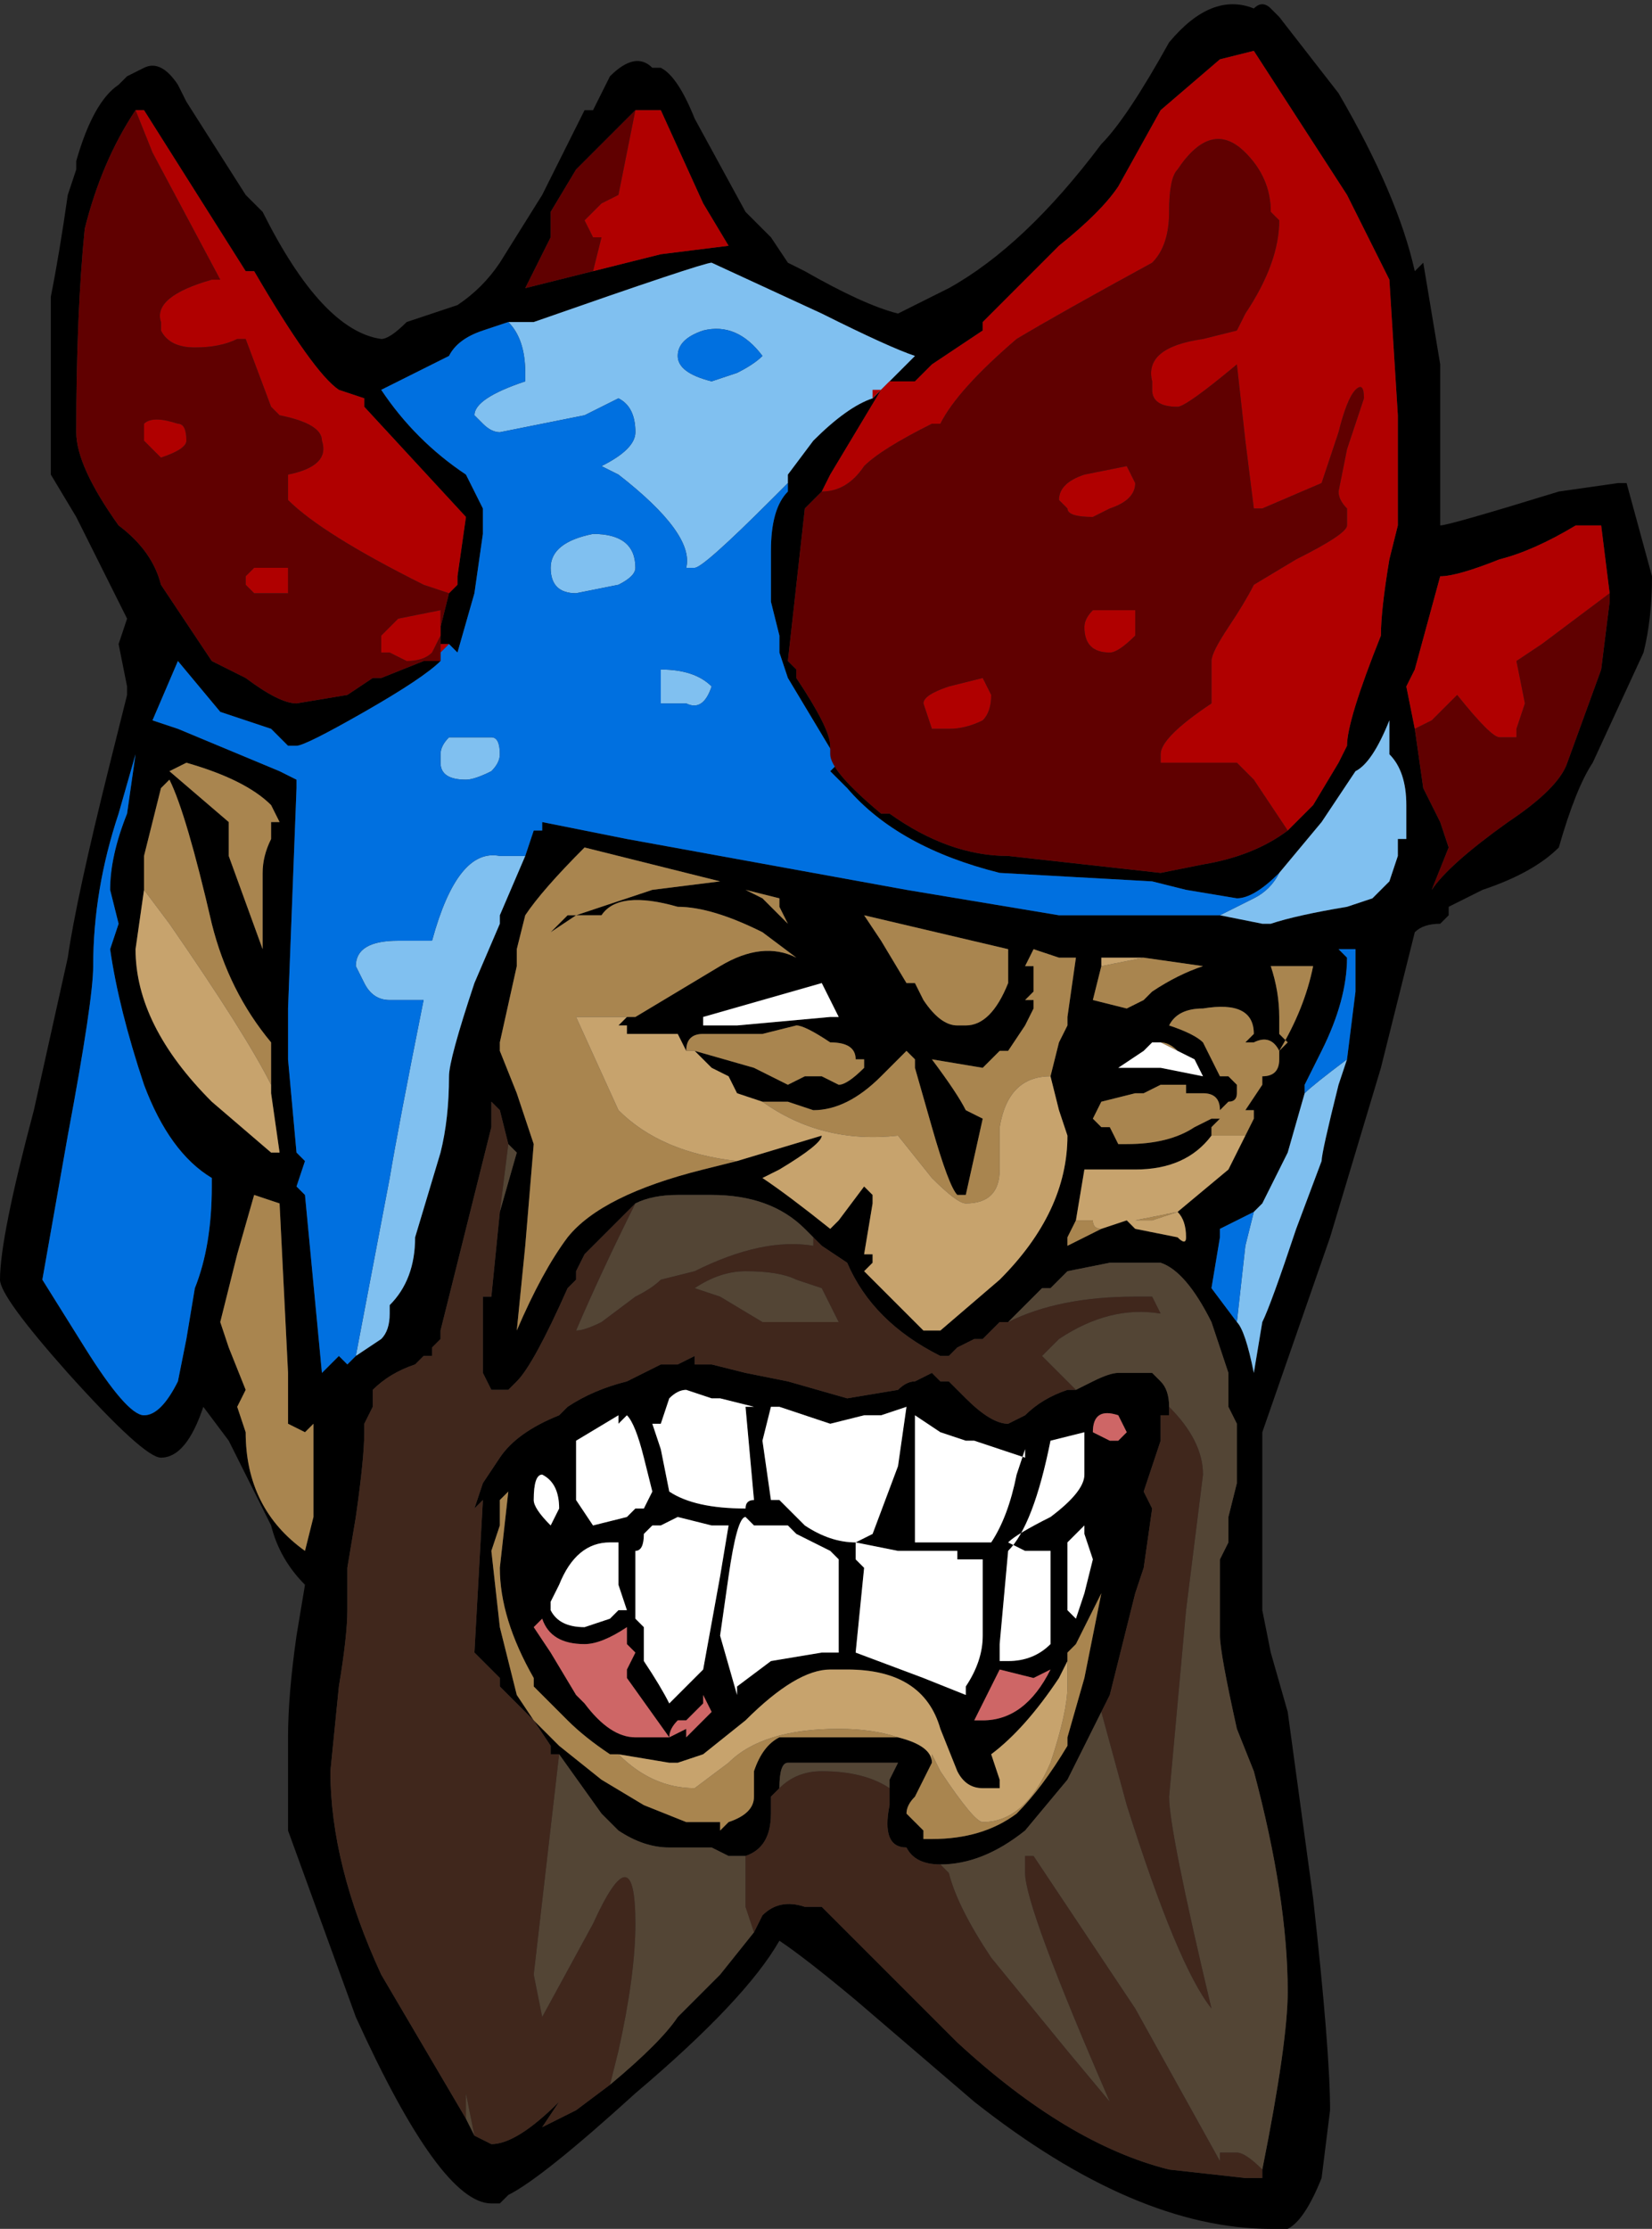 <?xml version="1.0" encoding="UTF-8" standalone="no"?>
<svg xmlns:ffdec="https://www.free-decompiler.com/flash" xmlns:xlink="http://www.w3.org/1999/xlink" ffdec:objectType="frame" height="92.05px" width="68.25px" xmlns="http://www.w3.org/2000/svg">
  <rect width="100%" height="100%" fill="#333333" stroke="none"/>
  <g transform="matrix(1.0, 0.0, 0.0, 1.0, 33.95, 34.3)">
    <use ffdec:characterId="1530" height="13.15" transform="matrix(7.0, 0.0, 0.0, 7.0, -33.95, -34.3)" width="9.75" xlink:href="#shape0"/>
  </g>
  <defs>
    <g id="shape0" transform="matrix(1.0, 0.0, 0.0, 1.0, 4.85, 4.9)">
      <path d="M2.75 0.0 L2.9 -0.15 3.05 -0.4 3.1 -0.5 Q3.1 -0.65 3.3 -1.15 3.3 -1.3 3.35 -1.6 L3.4 -1.8 3.4 -2.45 3.35 -3.25 3.1 -3.75 2.55 -4.6 2.35 -4.55 2.0 -4.25 1.75 -3.8 Q1.65 -3.65 1.4 -3.45 L0.95 -3.0 0.95 -2.95 0.65 -2.75 0.55 -2.65 0.4 -2.65 0.55 -2.8 Q0.4 -2.85 0.0 -3.05 L-0.65 -3.35 Q-0.7 -3.35 -1.7 -3.0 L-1.85 -3.0 -2.0 -2.95 Q-2.15 -2.9 -2.2 -2.8 L-2.6 -2.6 Q-2.4 -2.3 -2.1 -2.1 L-2.0 -1.9 -2.0 -1.75 -2.05 -1.4 -2.15 -1.05 -2.2 -1.1 -2.25 -1.1 -2.25 -1.05 -2.25 -1.15 -2.25 -1.2 -2.2 -1.4 -2.15 -1.45 -2.15 -1.5 -2.1 -1.85 -2.7 -2.5 -2.7 -2.55 -2.85 -2.6 Q-3.0 -2.7 -3.35 -3.3 L-3.4 -3.3 -4.0 -4.25 -4.05 -4.25 Q-4.25 -3.95 -4.35 -3.55 -4.4 -3.05 -4.4 -2.35 -4.4 -2.15 -4.15 -1.8 -3.95 -1.65 -3.9 -1.45 L-3.6 -1.0 -3.4 -0.9 Q-3.2 -0.75 -3.1 -0.75 L-2.8 -0.8 -2.65 -0.9 -2.6 -0.9 -2.35 -1.0 -2.25 -1.0 Q-2.35 -0.9 -2.7 -0.7 -3.05 -0.5 -3.1 -0.5 L-3.15 -0.5 -3.25 -0.6 -3.55 -0.7 -3.8 -1.0 -3.95 -0.65 -3.8 -0.6 -3.2 -0.35 -3.1 -0.3 -3.1 -0.25 -3.15 1.05 -3.15 1.35 -3.1 1.9 -3.05 1.95 -3.1 2.1 -3.05 2.15 -2.95 3.2 -2.85 3.1 -2.8 3.15 -2.75 3.1 -2.6 3.0 Q-2.55 2.95 -2.55 2.85 L-2.55 2.8 Q-2.4 2.65 -2.4 2.4 L-2.25 1.9 Q-2.2 1.7 -2.2 1.45 -2.2 1.35 -2.05 0.9 L-1.9 0.55 -1.9 0.5 -1.75 0.15 -1.7 0.0 -1.65 0.0 -1.65 -0.05 -1.15 0.05 0.5 0.35 1.4 0.5 2.35 0.5 2.6 0.55 2.65 0.55 Q2.8 0.5 3.1 0.45 L3.25 0.4 Q3.3 0.35 3.35 0.3 L3.4 0.15 3.4 0.05 3.45 0.05 3.45 -0.15 Q3.45 -0.35 3.35 -0.45 L3.35 -0.65 Q3.25 -0.4 3.15 -0.35 L2.95 -0.05 2.7 0.25 Q2.55 0.4 2.45 0.4 L2.15 0.35 1.95 0.3 1.05 0.25 Q0.45 0.1 0.15 -0.25 L0.05 -0.35 0.1 -0.4 -0.2 -0.9 -0.25 -1.05 -0.25 -1.15 -0.3 -1.35 -0.3 -1.65 Q-0.3 -1.9 -0.2 -2.0 L-0.2 -2.05 -0.2 -2.1 -0.05 -2.3 Q0.15 -2.5 0.3 -2.55 L0.3 -2.6 0.35 -2.6 0.05 -2.1 0.0 -2.0 -0.1 -1.9 -0.2 -1.0 -0.15 -0.95 -0.15 -0.9 Q0.05 -0.6 0.05 -0.5 L0.05 -0.45 Q0.05 -0.35 0.35 -0.1 L0.4 -0.1 Q0.75 0.15 1.1 0.15 L2.0 0.25 2.25 0.2 Q2.55 0.15 2.75 0.0 M2.65 -4.85 L2.7 -4.8 3.05 -4.35 Q3.4 -3.75 3.5 -3.3 L3.55 -3.35 3.65 -2.75 3.65 -1.8 Q3.7 -1.8 4.35 -2.0 L4.7 -2.05 4.75 -2.05 4.9 -1.5 Q4.9 -1.25 4.85 -1.05 L4.55 -0.4 Q4.45 -0.25 4.35 0.1 4.2 0.25 3.9 0.35 L3.7 0.45 3.7 0.5 3.65 0.55 Q3.55 0.55 3.5 0.6 L3.3 1.4 3.0 2.4 2.6 3.55 2.6 4.6 2.65 4.85 2.75 5.2 2.9 6.3 Q3.0 7.2 3.0 7.55 L2.95 7.95 Q2.85 8.2 2.75 8.25 L2.65 8.25 Q1.85 8.25 0.9 7.5 L0.2 6.9 Q-0.1 6.65 -0.25 6.55 -0.45 6.9 -1.1 7.45 -1.65 7.95 -1.85 8.05 L-1.9 8.1 -1.95 8.1 Q-2.25 8.1 -2.75 7.0 L-3.15 5.9 -3.15 5.35 Q-3.15 5.1 -3.1 4.75 L-3.05 4.45 Q-3.2 4.3 -3.25 4.1 L-3.5 3.6 -3.65 3.4 Q-3.75 3.7 -3.9 3.7 -4.0 3.7 -4.45 3.2 -4.85 2.75 -4.85 2.65 -4.85 2.4 -4.65 1.65 L-4.45 0.75 Q-4.4 0.4 -4.2 -0.4 L-4.1 -0.8 -4.1 -0.85 -4.15 -1.1 -4.1 -1.25 -4.4 -1.85 -4.55 -2.1 -4.55 -3.15 Q-4.5 -3.4 -4.45 -3.75 L-4.4 -3.9 -4.4 -3.95 Q-4.3 -4.3 -4.15 -4.4 L-4.1 -4.45 -4.0 -4.5 Q-3.9 -4.55 -3.8 -4.4 L-3.75 -4.3 -3.4 -3.75 -3.3 -3.65 Q-2.95 -2.95 -2.6 -2.9 -2.55 -2.9 -2.45 -3.0 L-2.15 -3.1 Q-2.0 -3.2 -1.9 -3.35 L-1.65 -3.75 -1.4 -4.25 -1.35 -4.25 -1.25 -4.45 Q-1.1 -4.6 -1.0 -4.5 L-0.95 -4.5 Q-0.85 -4.45 -0.75 -4.2 L-0.45 -3.65 -0.3 -3.5 -0.2 -3.35 -0.1 -3.3 Q0.25 -3.1 0.45 -3.05 L0.75 -3.2 Q1.2 -3.45 1.65 -4.05 1.8 -4.2 2.05 -4.65 2.3 -4.95 2.55 -4.85 2.6 -4.9 2.65 -4.85 M4.65 -1.4 L4.6 -1.8 4.45 -1.8 Q4.2 -1.65 4.0 -1.6 3.75 -1.5 3.65 -1.5 L3.5 -0.95 3.45 -0.85 3.5 -0.6 3.55 -0.25 3.65 -0.05 3.7 0.1 3.6 0.35 Q3.7 0.2 4.05 -0.05 4.35 -0.25 4.4 -0.4 L4.6 -0.95 4.65 -1.35 4.65 -1.4 M3.1 1.35 L3.15 0.95 3.15 0.7 3.05 0.7 3.1 0.75 Q3.1 1.0 2.95 1.3 L2.85 1.5 2.85 1.55 2.75 1.9 2.6 2.2 2.55 2.25 2.35 2.35 2.35 2.4 2.3 2.7 2.45 2.9 Q2.5 2.95 2.55 3.2 L2.6 2.9 Q2.65 2.8 2.8 2.35 L2.95 1.95 Q2.95 1.9 3.05 1.5 L3.1 1.35 M2.5 1.8 L2.55 1.7 2.55 1.65 2.5 1.65 2.6 1.5 2.6 1.45 Q2.7 1.45 2.7 1.35 L2.7 1.3 Q2.85 1.05 2.9 0.8 L2.65 0.8 Q2.7 0.95 2.7 1.1 L2.7 1.2 2.75 1.25 2.7 1.3 Q2.65 1.2 2.55 1.25 L2.5 1.25 2.55 1.2 Q2.55 1.0 2.25 1.05 2.1 1.05 2.05 1.15 2.2 1.2 2.25 1.25 L2.35 1.45 2.4 1.45 2.45 1.5 2.45 1.55 Q2.45 1.6 2.4 1.6 L2.35 1.65 Q2.35 1.55 2.25 1.55 L2.15 1.55 2.15 1.5 2.0 1.5 1.9 1.55 1.85 1.55 1.65 1.6 1.6 1.7 1.65 1.75 1.7 1.75 1.75 1.85 1.8 1.85 Q2.05 1.85 2.2 1.75 L2.3 1.7 2.35 1.7 2.3 1.75 2.3 1.8 Q2.15 2.0 1.85 2.0 L1.55 2.0 1.5 2.3 1.45 2.4 1.45 2.45 1.65 2.35 1.8 2.3 1.85 2.35 2.1 2.4 Q2.15 2.45 2.15 2.4 2.15 2.3 2.1 2.25 L2.4 2.0 2.5 1.8 M1.9 0.75 L1.65 0.75 1.65 0.8 1.6 1.0 1.8 1.05 1.9 1.0 1.95 0.95 Q2.1 0.85 2.25 0.8 L1.9 0.75 M2.1 1.3 Q2.05 1.25 2.0 1.25 L1.95 1.25 1.9 1.3 1.75 1.4 2.0 1.4 2.25 1.45 2.2 1.35 2.1 1.3 M1.35 1.45 L1.4 1.25 1.45 1.15 1.45 1.1 1.5 0.75 1.4 0.75 1.25 0.7 1.2 0.8 1.25 0.8 1.25 0.95 1.2 1.0 1.25 1.0 1.25 1.05 1.2 1.15 1.1 1.3 1.05 1.3 0.95 1.4 0.65 1.35 Q0.8 1.55 0.85 1.65 L0.95 1.7 0.85 2.15 0.8 2.15 Q0.75 2.1 0.65 1.75 L0.55 1.4 0.55 1.35 0.5 1.3 0.35 1.45 Q0.15 1.65 -0.05 1.65 L-0.2 1.6 -0.35 1.6 -0.5 1.55 -0.55 1.45 -0.65 1.4 -0.75 1.3 -0.8 1.3 -0.85 1.2 -1.15 1.2 -1.15 1.15 -1.2 1.15 -1.15 1.1 -1.1 1.1 -0.6 0.8 Q-0.35 0.65 -0.15 0.75 L-0.35 0.6 Q-0.65 0.45 -0.85 0.45 -1.2 0.35 -1.3 0.5 L-1.45 0.5 -1.6 0.6 -1.5 0.5 -1.45 0.5 -1.0 0.35 -0.6 0.3 -1.4 0.1 Q-1.65 0.35 -1.75 0.5 L-1.8 0.7 -1.8 0.8 -1.9 1.25 -1.9 1.3 -1.8 1.55 -1.7 1.85 -1.75 2.45 -1.8 2.95 Q-1.65 2.6 -1.5 2.4 -1.3 2.15 -0.7 2.0 L-0.5 1.95 0.0 1.8 Q0.0 1.85 -0.25 2.0 L-0.35 2.05 Q-0.2 2.15 0.05 2.35 L0.1 2.3 0.25 2.1 0.3 2.15 0.3 2.2 0.25 2.5 0.3 2.5 0.3 2.55 0.25 2.6 0.6 2.95 0.7 2.95 1.05 2.65 Q1.45 2.25 1.45 1.8 L1.4 1.65 1.35 1.45 M-0.75 1.3 L-0.4 1.4 -0.2 1.5 -0.1 1.45 0.0 1.45 0.1 1.5 Q0.15 1.5 0.25 1.4 L0.25 1.35 0.2 1.35 Q0.2 1.25 0.05 1.25 -0.1 1.15 -0.15 1.15 L-0.35 1.2 -0.7 1.2 Q-0.8 1.2 -0.8 1.3 L-0.75 1.3 M1.1 0.7 L0.25 0.5 0.35 0.65 0.5 0.9 0.55 0.9 0.6 1.0 Q0.7 1.15 0.8 1.15 L0.85 1.15 Q1.0 1.15 1.1 0.9 L1.1 0.7 M0.1 1.1 L0.0 0.9 -0.7 1.1 -0.7 1.15 -0.5 1.15 0.05 1.1 0.1 1.1 M2.6 7.9 Q2.75 7.15 2.75 6.85 2.75 6.3 2.55 5.55 L2.45 5.3 Q2.35 4.85 2.35 4.75 2.35 4.55 2.35 4.3 L2.4 4.2 2.4 4.05 2.45 3.85 2.45 3.5 2.4 3.4 2.4 3.2 2.3 2.9 Q2.15 2.6 2.0 2.55 L1.7 2.55 1.45 2.6 1.35 2.7 1.3 2.7 1.2 2.8 Q1.15 2.85 1.1 2.9 L1.05 2.9 0.95 3.0 0.9 3.0 0.8 3.05 0.75 3.1 0.7 3.1 Q0.3 2.9 0.15 2.55 L0.0 2.45 -0.05 2.4 -0.1 2.35 Q-0.3 2.15 -0.65 2.15 L-0.85 2.15 Q-1.0 2.15 -1.1 2.2 L-1.4 2.5 -1.45 2.6 -1.45 2.65 -1.5 2.7 Q-1.7 3.15 -1.8 3.25 L-1.85 3.3 -1.95 3.3 -2.0 3.2 -2.0 2.75 -1.95 2.75 -1.9 2.25 -1.8 1.9 -1.85 1.85 -1.9 1.65 -1.95 1.6 -1.95 1.75 -2.25 2.95 -2.25 3.0 -2.3 3.05 -2.3 3.1 -2.35 3.1 -2.4 3.15 Q-2.55 3.2 -2.65 3.3 L-2.65 3.4 -2.7 3.5 -2.7 3.55 Q-2.7 3.7 -2.75 4.05 L-2.8 4.35 -2.8 4.6 Q-2.8 4.75 -2.85 5.05 L-2.9 5.55 Q-2.9 6.1 -2.6 6.75 L-2.1 7.6 -2.05 7.7 -1.95 7.75 Q-1.8 7.75 -1.55 7.5 L-1.65 7.65 -1.45 7.55 -1.25 7.4 Q-0.95 7.15 -0.85 7.0 L-0.6 6.75 -0.4 6.5 -0.35 6.4 Q-0.25 6.3 -0.1 6.35 L0.0 6.35 0.8 7.15 Q1.45 7.75 2.05 7.9 L2.5 7.95 2.6 7.95 2.6 7.9 M1.5 3.3 L1.6 3.25 Q1.7 3.2 1.75 3.2 L1.95 3.2 2.0 3.25 Q2.05 3.3 2.05 3.4 L2.05 3.45 2.0 3.45 2.0 3.6 1.9 3.9 1.95 4.0 1.9 4.35 1.85 4.5 1.7 5.1 1.65 5.2 1.45 5.6 1.2 5.9 Q0.95 6.1 0.7 6.1 0.55 6.1 0.5 6.0 0.35 6.0 0.4 5.75 L0.4 5.65 0.4 5.6 0.45 5.5 -0.2 5.5 Q-0.25 5.5 -0.25 5.65 L-0.3 5.7 -0.3 5.8 Q-0.3 6.0 -0.45 6.05 L-0.55 6.05 -0.65 6.0 -0.9 6.0 Q-1.05 6.0 -1.2 5.9 L-1.3 5.8 -1.55 5.45 -1.6 5.45 -1.6 5.4 -1.7 5.25 -1.9 5.05 -1.9 5.0 -2.05 4.85 -2.0 3.95 -2.05 4.0 -2.0 3.85 -1.9 3.7 Q-1.8 3.55 -1.55 3.45 L-1.5 3.4 Q-1.35 3.3 -1.15 3.25 L-0.95 3.15 -0.85 3.15 -0.75 3.1 -0.75 3.15 -0.65 3.15 -0.45 3.2 -0.2 3.25 0.15 3.35 0.45 3.3 Q0.5 3.25 0.55 3.25 L0.65 3.2 0.7 3.25 0.75 3.25 Q0.8 3.3 0.85 3.35 1.0 3.5 1.1 3.5 L1.2 3.45 Q1.3 3.35 1.45 3.3 L1.5 3.3 M0.25 3.45 L0.05 3.5 -0.25 3.4 -0.3 3.4 -0.35 3.6 -0.3 3.95 -0.25 3.95 -0.1 4.1 Q0.05 4.2 0.2 4.2 L0.3 4.15 0.45 3.75 0.5 3.4 0.35 3.45 0.25 3.45 M0.55 3.55 L0.55 4.2 1.0 4.2 Q1.1 4.05 1.15 3.8 L1.2 3.65 1.2 3.7 0.9 3.6 0.85 3.6 0.7 3.55 0.55 3.45 0.55 3.55 M1.8 3.55 L1.75 3.45 Q1.6 3.4 1.6 3.55 L1.7 3.6 1.75 3.6 1.8 3.55 M1.55 3.55 L1.35 3.6 Q1.25 4.1 1.1 4.25 L1.05 4.8 1.05 4.9 1.1 4.9 Q1.25 4.9 1.35 4.8 L1.35 4.25 1.2 4.25 1.1 4.2 Q1.15 4.15 1.35 4.05 1.55 3.9 1.55 3.8 L1.55 3.55 M1.7 3.75 L1.7 3.75 M1.55 4.15 L1.55 4.1 1.45 4.2 1.45 4.6 1.5 4.65 1.55 4.5 1.6 4.3 1.55 4.15 M0.65 5.5 L0.55 5.7 Q0.5 5.75 0.5 5.8 L0.6 5.9 0.6 5.95 0.65 5.95 Q0.95 5.95 1.15 5.8 1.3 5.65 1.45 5.4 L1.45 5.35 1.55 5.0 1.65 4.5 1.5 4.8 1.45 4.85 1.45 4.9 1.4 5.0 Q1.2 5.3 1.0 5.45 L1.05 5.6 1.05 5.65 0.95 5.65 Q0.85 5.65 0.8 5.55 L0.7 5.3 Q0.6 4.95 0.15 4.95 L0.05 4.95 Q-0.15 4.95 -0.45 5.25 L-0.7 5.45 -0.85 5.5 -0.9 5.5 -1.2 5.45 -1.25 5.45 Q-1.4 5.35 -1.5 5.25 L-1.7 5.05 -1.7 5.0 Q-1.9 4.65 -1.9 4.35 L-1.85 3.9 -1.9 3.95 -1.9 4.1 -1.95 4.25 -1.9 4.7 -1.8 5.1 -1.7 5.25 -1.55 5.4 -1.3 5.6 -1.05 5.75 -0.8 5.85 -0.6 5.85 -0.6 5.9 -0.55 5.85 Q-0.4 5.8 -0.4 5.7 L-0.4 5.55 Q-0.35 5.4 -0.25 5.35 L0.45 5.35 Q0.65 5.4 0.65 5.5 M-1.85 3.85 L-1.85 3.9 -1.85 3.85 M0.8 4.25 L0.45 4.25 0.2 4.2 0.2 4.3 0.25 4.35 0.2 4.85 0.6 5.0 0.85 5.1 0.85 5.05 Q0.95 4.9 0.95 4.75 0.95 4.4 0.95 4.3 L0.8 4.3 0.8 4.25 M0.05 4.25 L-0.15 4.15 -0.2 4.1 -0.4 4.1 -0.45 4.05 Q-0.5 4.05 -0.55 4.4 L-0.6 4.75 -0.5 5.1 -0.5 5.05 -0.3 4.9 0.0 4.85 0.1 4.85 0.1 4.3 0.05 4.25 M0.9 5.25 L0.95 5.25 Q1.2 5.25 1.35 4.95 L1.25 5.0 1.05 4.95 0.9 5.25 M-1.35 -3.3 L-0.95 -3.4 -0.55 -3.45 -0.7 -3.7 -0.95 -4.25 -1.1 -4.25 -1.45 -3.9 -1.6 -3.65 -1.6 -3.5 -1.75 -3.2 -1.35 -3.3 M-4.15 -0.1 Q-4.3 0.35 -4.3 0.8 -4.3 1.0 -4.45 1.8 L-4.6 2.65 -4.35 3.05 Q-4.1 3.45 -4.0 3.45 -3.9 3.45 -3.8 3.25 L-3.75 3.0 -3.7 2.7 Q-3.6 2.45 -3.6 2.1 L-3.6 2.05 Q-3.85 1.9 -4.0 1.5 -4.15 1.05 -4.2 0.7 L-4.15 0.55 -4.2 0.35 Q-4.2 0.15 -4.1 -0.1 L-4.05 -0.45 -4.15 -0.1 M-3.85 -0.35 L-3.5 -0.05 -3.5 0.15 -3.3 0.7 -3.3 0.25 Q-3.3 0.15 -3.25 0.05 L-3.25 -0.05 -3.2 -0.05 -3.25 -0.15 Q-3.4 -0.3 -3.75 -0.4 L-3.85 -0.35 M-3.25 1.5 L-3.25 1.25 Q-3.5 0.95 -3.6 0.55 -3.75 -0.1 -3.85 -0.3 L-3.9 -0.25 -4.0 0.15 -4.0 0.35 -4.05 0.7 Q-4.05 1.15 -3.6 1.6 L-3.25 1.9 -3.2 1.9 -3.25 1.55 -3.25 1.5 M-0.35 0.4 L-0.2 0.55 -0.25 0.45 -0.25 0.4 -0.45 0.35 -0.35 0.4 M-1.2 3.45 L-1.45 3.6 -1.45 3.95 -1.35 4.1 -1.15 4.05 -1.1 4.0 -1.05 4.0 -1.0 3.9 -1.05 3.7 Q-1.1 3.5 -1.15 3.45 L-1.2 3.5 -1.2 3.45 M-0.95 3.5 L-1.0 3.5 -0.95 3.65 -0.9 3.9 Q-0.75 4.0 -0.45 4.0 -0.45 3.95 -0.4 3.95 L-0.45 3.4 -0.4 3.4 -0.6 3.35 -0.65 3.35 -0.8 3.3 Q-0.85 3.3 -0.9 3.35 L-0.95 3.5 M-3.35 2.15 L-3.45 2.5 -3.55 2.9 -3.5 3.05 -3.4 3.3 -3.45 3.4 -3.4 3.55 Q-3.4 4.0 -3.05 4.25 L-3.0 4.05 -3.0 3.5 -3.05 3.55 -3.15 3.5 -3.15 3.2 -3.2 2.2 -3.35 2.15 M-0.65 4.1 L-0.85 4.05 -0.95 4.1 -1.0 4.1 -1.05 4.15 Q-1.05 4.25 -1.1 4.25 L-1.1 4.65 -1.05 4.7 -1.05 4.9 Q-0.95 5.05 -0.9 5.15 L-0.7 4.95 -0.6 4.4 -0.55 4.1 -0.65 4.1 M-1.25 4.2 Q-1.45 4.2 -1.55 4.45 L-1.6 4.55 -1.6 4.6 Q-1.55 4.7 -1.4 4.7 L-1.25 4.65 -1.2 4.6 -1.15 4.6 -1.2 4.45 -1.2 4.2 -1.25 4.2 M-1.15 4.7 Q-1.3 4.8 -1.4 4.8 -1.6 4.8 -1.65 4.65 L-1.7 4.7 -1.6 4.85 -1.45 5.1 -1.4 5.15 Q-1.25 5.35 -1.1 5.35 L-0.9 5.35 Q-0.9 5.4 -0.9 5.35 L-0.8 5.3 -0.8 5.35 -0.65 5.2 -0.7 5.1 -0.7 5.15 -0.8 5.25 -0.85 5.25 Q-0.9 5.3 -0.9 5.35 L-1.15 5.0 -1.15 4.95 -1.1 4.85 -1.15 4.8 -1.15 4.7 M-1.65 3.8 L-1.65 3.8 Q-1.7 3.8 -1.7 3.95 -1.7 4.0 -1.6 4.1 L-1.55 4.0 Q-1.55 3.85 -1.65 3.8" fill="#000000" fill-rule="evenodd" stroke="none"/>
      <path d="M0.4 -2.65 L0.3 -2.55 Q0.15 -2.5 -0.05 -2.3 L-0.2 -2.1 -0.2 -2.05 -0.3 -1.95 Q-0.7 -1.55 -0.75 -1.55 L-0.8 -1.55 Q-0.75 -1.75 -1.2 -2.1 L-1.3 -2.15 Q-1.1 -2.25 -1.1 -2.35 -1.1 -2.5 -1.2 -2.55 L-1.4 -2.45 -1.9 -2.35 Q-1.95 -2.35 -2.0 -2.4 L-2.05 -2.45 Q-2.05 -2.55 -1.75 -2.65 L-1.75 -2.7 Q-1.75 -2.9 -1.85 -3.0 L-1.7 -3.0 Q-0.7 -3.35 -0.65 -3.35 L0.0 -3.05 Q0.4 -2.85 0.55 -2.8 L0.4 -2.65 M-2.75 3.1 L-2.55 2.05 Q-2.5 1.75 -2.35 1.0 L-2.55 1.0 Q-2.65 1.0 -2.7 0.9 L-2.75 0.8 Q-2.75 0.65 -2.5 0.65 L-2.3 0.65 Q-2.15 0.1 -1.9 0.15 L-1.75 0.15 -1.9 0.5 -1.9 0.55 -2.05 0.9 Q-2.2 1.35 -2.2 1.45 -2.2 1.7 -2.25 1.9 L-2.4 2.4 Q-2.4 2.65 -2.55 2.8 L-2.55 2.85 Q-2.55 2.95 -2.6 3.0 L-2.75 3.1 M2.35 0.5 L2.55 0.4 Q2.65 0.35 2.7 0.25 L2.95 -0.05 3.15 -0.35 Q3.25 -0.4 3.35 -0.65 L3.35 -0.45 Q3.45 -0.35 3.45 -0.15 L3.45 0.05 3.4 0.05 3.4 0.15 3.35 0.3 Q3.3 0.35 3.25 0.4 L3.1 0.45 Q2.8 0.5 2.65 0.55 L2.6 0.55 2.35 0.5 M2.85 1.55 Q2.9 1.5 3.1 1.35 L3.05 1.5 Q2.95 1.9 2.95 1.95 L2.8 2.35 Q2.65 2.8 2.6 2.9 L2.55 3.2 Q2.5 2.95 2.45 2.9 L2.5 2.45 2.55 2.25 2.6 2.2 2.75 1.9 2.85 1.55 M-0.35 -2.8 Q-0.5 -3.0 -0.7 -2.95 -0.85 -2.9 -0.85 -2.8 -0.85 -2.7 -0.65 -2.65 L-0.5 -2.7 Q-0.4 -2.75 -0.35 -2.8 M-1.6 -1.55 Q-1.6 -1.7 -1.35 -1.75 -1.1 -1.75 -1.1 -1.55 -1.1 -1.5 -1.2 -1.45 L-1.45 -1.4 Q-1.6 -1.4 -1.6 -1.55 M-2.25 -0.45 Q-2.25 -0.5 -2.2 -0.55 L-1.95 -0.55 Q-1.9 -0.55 -1.9 -0.45 -1.9 -0.4 -1.95 -0.35 -2.05 -0.3 -2.1 -0.3 -2.25 -0.3 -2.25 -0.4 L-2.25 -0.45 M-0.95 -0.85 L-0.95 -0.95 Q-0.75 -0.95 -0.65 -0.85 -0.7 -0.7 -0.8 -0.75 L-0.95 -0.75 -0.95 -0.85" fill="#80c0f0" fill-rule="evenodd" stroke="none"/>
      <path d="M0.4 -2.65 L0.55 -2.65 0.65 -2.75 0.95 -2.95 0.95 -3.0 1.4 -3.45 Q1.65 -3.65 1.75 -3.8 L2.0 -4.25 2.35 -4.55 2.55 -4.6 3.1 -3.75 3.35 -3.25 3.4 -2.45 3.4 -1.8 3.35 -1.6 Q3.3 -1.3 3.3 -1.15 3.1 -0.65 3.1 -0.5 L3.05 -0.4 2.9 -0.15 2.75 0.0 2.55 -0.3 2.45 -0.4 2.0 -0.4 2.0 -0.45 Q2.0 -0.55 2.3 -0.75 L2.3 -1.0 Q2.3 -1.05 2.4 -1.2 2.5 -1.35 2.55 -1.45 L2.8 -1.6 Q3.1 -1.75 3.1 -1.8 L3.1 -1.9 Q3.05 -1.95 3.05 -2.0 L3.1 -2.25 3.2 -2.55 Q3.2 -2.65 3.15 -2.6 3.1 -2.55 3.05 -2.35 L2.95 -2.05 2.6 -1.9 2.55 -1.9 2.5 -2.3 2.45 -2.75 Q2.15 -2.5 2.1 -2.5 1.95 -2.5 1.95 -2.6 L1.95 -2.65 Q1.9 -2.85 2.25 -2.9 L2.45 -2.95 2.5 -3.05 Q2.7 -3.35 2.7 -3.6 L2.65 -3.65 Q2.65 -3.85 2.5 -4.0 2.3 -4.2 2.1 -3.9 2.05 -3.85 2.05 -3.65 2.05 -3.45 1.95 -3.35 1.4 -3.05 1.15 -2.9 0.8 -2.6 0.7 -2.4 L0.65 -2.4 Q0.35 -2.25 0.25 -2.15 0.15 -2.0 0.0 -2.0 L0.05 -2.1 0.35 -2.6 0.3 -2.6 0.3 -2.55 0.4 -2.65 M1.7 -1.9 L1.6 -1.85 Q1.45 -1.85 1.45 -1.9 L1.4 -1.95 Q1.4 -2.05 1.55 -2.1 L1.8 -2.15 1.85 -2.05 Q1.85 -1.95 1.7 -1.9 M-2.2 -1.1 L-2.25 -1.05 -2.25 -1.1 -2.2 -1.1 M0.65 -0.6 L0.6 -0.75 Q0.6 -0.8 0.75 -0.85 L0.95 -0.9 1.0 -0.8 Q1.0 -0.7 0.95 -0.65 0.85 -0.6 0.75 -0.6 L0.65 -0.6 M1.85 -1.25 L1.85 -1.15 Q1.75 -1.05 1.7 -1.05 1.55 -1.05 1.55 -1.2 1.55 -1.25 1.6 -1.3 L1.85 -1.3 1.85 -1.25 M3.5 -0.6 L3.45 -0.85 3.5 -0.95 3.65 -1.5 Q3.75 -1.5 4.0 -1.6 4.2 -1.65 4.45 -1.8 L4.6 -1.8 4.65 -1.4 4.25 -1.1 4.1 -1.0 4.15 -0.75 4.1 -0.6 4.1 -0.55 4.0 -0.55 Q3.95 -0.55 3.75 -0.8 L3.6 -0.65 3.5 -0.6 M-1.1 -4.25 L-0.95 -4.25 -0.7 -3.7 -0.55 -3.45 -0.95 -3.4 -1.35 -3.3 -1.3 -3.5 -1.35 -3.5 -1.4 -3.6 -1.3 -3.7 -1.2 -3.75 -1.1 -4.25 M-2.2 -1.4 L-2.35 -1.45 Q-2.95 -1.75 -3.15 -1.95 L-3.15 -2.1 Q-2.9 -2.15 -2.95 -2.3 -2.95 -2.4 -3.2 -2.45 L-3.25 -2.5 -3.4 -2.9 -3.45 -2.9 Q-3.55 -2.85 -3.7 -2.85 -3.85 -2.85 -3.9 -2.95 L-3.9 -3.0 Q-3.95 -3.15 -3.6 -3.25 L-3.55 -3.25 -3.95 -4.0 -4.05 -4.25 -4.0 -4.25 -3.4 -3.3 -3.35 -3.3 Q-3.0 -2.7 -2.85 -2.6 L-2.7 -2.55 -2.7 -2.5 -2.1 -1.85 -2.15 -1.5 -2.15 -1.45 -2.2 -1.4 M-3.8 -2.4 Q-3.75 -2.4 -3.75 -2.3 -3.75 -2.25 -3.9 -2.2 L-4.0 -2.3 -4.0 -2.4 Q-3.95 -2.45 -3.8 -2.4 M-3.15 -1.4 L-3.35 -1.4 -3.4 -1.45 -3.4 -1.5 -3.35 -1.55 -3.15 -1.55 -3.15 -1.4 M-2.25 -1.15 L-2.3 -1.05 Q-2.35 -1.0 -2.45 -1.0 L-2.55 -1.05 -2.6 -1.05 -2.6 -1.15 -2.5 -1.25 -2.25 -1.3 Q-2.25 -1.25 -2.25 -1.2 L-2.25 -1.15" fill="#b00000" fill-rule="evenodd" stroke="none"/>
      <path d="M-0.2 -2.05 L-0.2 -2.0 Q-0.3 -1.9 -0.3 -1.65 L-0.3 -1.35 -0.25 -1.15 -0.25 -1.05 -0.2 -0.9 0.1 -0.4 0.05 -0.35 0.15 -0.25 Q0.45 0.1 1.05 0.25 L1.95 0.3 2.15 0.35 2.45 0.4 Q2.55 0.4 2.7 0.25 2.65 0.35 2.55 0.4 L2.35 0.5 1.4 0.5 0.5 0.35 -1.15 0.05 -1.65 -0.05 -1.65 0.0 -1.7 0.0 -1.75 0.15 -1.9 0.15 Q-2.15 0.1 -2.3 0.65 L-2.5 0.65 Q-2.75 0.65 -2.75 0.8 L-2.7 0.9 Q-2.65 1.0 -2.55 1.0 L-2.35 1.0 Q-2.5 1.75 -2.55 2.05 L-2.75 3.1 -2.8 3.15 -2.85 3.1 -2.95 3.2 -3.05 2.15 -3.1 2.1 -3.05 1.95 -3.1 1.9 -3.15 1.35 -3.15 1.05 -3.1 -0.25 -3.1 -0.3 -3.2 -0.35 -3.8 -0.6 -3.95 -0.65 -3.8 -1.0 -3.55 -0.7 -3.25 -0.6 -3.15 -0.5 -3.1 -0.5 Q-3.05 -0.5 -2.7 -0.7 -2.35 -0.9 -2.25 -1.0 L-2.25 -1.05 -2.2 -1.1 -2.15 -1.05 -2.05 -1.4 -2.0 -1.75 -2.0 -1.9 -2.1 -2.1 Q-2.4 -2.3 -2.6 -2.6 L-2.2 -2.8 Q-2.15 -2.9 -2.0 -2.95 L-1.85 -3.0 Q-1.75 -2.9 -1.75 -2.7 L-1.75 -2.65 Q-2.05 -2.55 -2.05 -2.45 L-2.0 -2.4 Q-1.95 -2.35 -1.9 -2.35 L-1.4 -2.45 -1.2 -2.55 Q-1.1 -2.5 -1.1 -2.35 -1.1 -2.25 -1.3 -2.15 L-1.2 -2.1 Q-0.75 -1.75 -0.8 -1.55 L-0.75 -1.55 Q-0.7 -1.55 -0.3 -1.95 L-0.2 -2.05 M2.85 1.55 L2.85 1.5 2.95 1.3 Q3.1 1.0 3.1 0.75 L3.05 0.7 3.15 0.7 3.15 0.95 3.1 1.35 Q2.9 1.5 2.85 1.55 M2.45 2.9 L2.3 2.7 2.35 2.4 2.35 2.35 2.55 2.25 2.5 2.45 2.45 2.9 M-4.15 -0.1 L-4.05 -0.45 -4.1 -0.1 Q-4.2 0.15 -4.2 0.35 L-4.15 0.55 -4.2 0.7 Q-4.15 1.05 -4.0 1.5 -3.85 1.9 -3.6 2.05 L-3.6 2.1 Q-3.6 2.45 -3.7 2.7 L-3.75 3.0 -3.8 3.25 Q-3.9 3.45 -4.0 3.45 -4.1 3.45 -4.35 3.05 L-4.6 2.65 -4.45 1.8 Q-4.3 1.0 -4.3 0.8 -4.3 0.35 -4.15 -0.1 M-0.35 -2.8 Q-0.4 -2.75 -0.5 -2.7 L-0.65 -2.65 Q-0.85 -2.7 -0.85 -2.8 -0.85 -2.9 -0.7 -2.95 -0.5 -3.0 -0.35 -2.8 M-1.6 -1.55 Q-1.6 -1.4 -1.45 -1.4 L-1.2 -1.45 Q-1.1 -1.5 -1.1 -1.55 -1.1 -1.75 -1.35 -1.75 -1.6 -1.7 -1.6 -1.55 M-0.95 -0.85 L-0.95 -0.75 -0.8 -0.75 Q-0.7 -0.7 -0.65 -0.85 -0.75 -0.95 -0.95 -0.95 L-0.95 -0.85 M-2.25 -0.45 L-2.25 -0.4 Q-2.25 -0.3 -2.1 -0.3 -2.05 -0.3 -1.95 -0.35 -1.9 -0.4 -1.9 -0.45 -1.9 -0.55 -1.95 -0.55 L-2.2 -0.55 Q-2.25 -0.5 -2.25 -0.45" fill="#0070e0" fill-rule="evenodd" stroke="none"/>
      <path d="M0.0 -2.0 Q0.15 -2.0 0.25 -2.15 0.35 -2.25 0.65 -2.4 L0.7 -2.4 Q0.8 -2.6 1.15 -2.9 1.4 -3.05 1.95 -3.35 2.05 -3.45 2.05 -3.65 2.05 -3.85 2.1 -3.9 2.3 -4.2 2.5 -4.0 2.65 -3.85 2.65 -3.65 L2.7 -3.6 Q2.7 -3.35 2.5 -3.05 L2.45 -2.95 2.25 -2.9 Q1.9 -2.85 1.95 -2.65 L1.95 -2.6 Q1.95 -2.5 2.1 -2.5 2.15 -2.5 2.45 -2.75 L2.5 -2.3 2.55 -1.9 2.6 -1.9 2.95 -2.05 3.05 -2.35 Q3.1 -2.55 3.15 -2.6 3.2 -2.65 3.2 -2.55 L3.1 -2.25 3.05 -2.0 Q3.05 -1.95 3.1 -1.9 L3.1 -1.8 Q3.1 -1.75 2.8 -1.6 L2.55 -1.45 Q2.5 -1.35 2.4 -1.2 2.3 -1.05 2.3 -1.0 L2.3 -0.75 Q2.0 -0.55 2.0 -0.45 L2.0 -0.4 2.45 -0.4 2.55 -0.3 2.75 0.0 Q2.55 0.15 2.25 0.2 L2.0 0.25 1.1 0.15 Q0.75 0.15 0.4 -0.1 L0.35 -0.1 Q0.05 -0.35 0.05 -0.45 L0.05 -0.5 Q0.05 -0.6 -0.15 -0.9 L-0.15 -0.95 -0.2 -1.0 -0.1 -1.9 0.0 -2.0 M1.7 -1.9 Q1.85 -1.95 1.85 -2.05 L1.8 -2.15 1.55 -2.1 Q1.4 -2.05 1.4 -1.95 L1.45 -1.9 Q1.45 -1.85 1.6 -1.85 L1.7 -1.9 M-2.25 -1.05 L-2.25 -1.0 -2.35 -1.0 -2.6 -0.9 -2.65 -0.9 -2.8 -0.8 -3.1 -0.75 Q-3.2 -0.75 -3.4 -0.9 L-3.6 -1.0 -3.9 -1.45 Q-3.95 -1.65 -4.15 -1.8 -4.4 -2.15 -4.4 -2.35 -4.4 -3.05 -4.35 -3.55 -4.25 -3.95 -4.05 -4.25 L-3.95 -4.0 -3.55 -3.25 -3.6 -3.25 Q-3.95 -3.15 -3.9 -3.0 L-3.9 -2.95 Q-3.85 -2.85 -3.7 -2.85 -3.55 -2.85 -3.45 -2.9 L-3.4 -2.9 -3.25 -2.5 -3.2 -2.45 Q-2.95 -2.4 -2.95 -2.3 -2.9 -2.15 -3.15 -2.1 L-3.15 -1.95 Q-2.95 -1.75 -2.35 -1.45 L-2.2 -1.4 -2.25 -1.2 Q-2.25 -1.25 -2.25 -1.3 L-2.5 -1.25 -2.6 -1.15 -2.6 -1.05 -2.55 -1.05 -2.45 -1.0 Q-2.35 -1.0 -2.3 -1.05 L-2.25 -1.15 -2.25 -1.05 M1.85 -1.25 L1.85 -1.3 1.6 -1.3 Q1.55 -1.25 1.55 -1.2 1.55 -1.05 1.7 -1.05 1.75 -1.05 1.85 -1.15 L1.85 -1.25 M0.65 -0.6 L0.75 -0.6 Q0.85 -0.6 0.95 -0.65 1.0 -0.7 1.0 -0.8 L0.95 -0.9 0.75 -0.85 Q0.6 -0.8 0.6 -0.75 L0.65 -0.6 M3.5 -0.6 L3.6 -0.65 3.75 -0.8 Q3.95 -0.55 4.0 -0.55 L4.1 -0.55 4.1 -0.6 4.15 -0.75 4.1 -1.0 4.25 -1.1 4.65 -1.4 4.65 -1.35 4.6 -0.95 4.4 -0.4 Q4.35 -0.25 4.05 -0.05 3.7 0.2 3.6 0.35 L3.7 0.1 3.65 -0.05 3.55 -0.25 3.5 -0.6 M-1.1 -4.25 L-1.2 -3.75 -1.3 -3.7 -1.4 -3.6 -1.35 -3.5 -1.3 -3.5 -1.35 -3.3 -1.75 -3.2 -1.6 -3.5 -1.6 -3.65 -1.45 -3.9 -1.1 -4.25 M-3.15 -1.4 L-3.15 -1.55 -3.35 -1.55 -3.4 -1.5 -3.4 -1.45 -3.35 -1.4 -3.15 -1.4 M-3.8 -2.4 Q-3.95 -2.45 -4.0 -2.4 L-4.0 -2.3 -3.9 -2.2 Q-3.75 -2.25 -3.75 -2.3 -3.75 -2.4 -3.8 -2.4" fill="#600000" fill-rule="evenodd" stroke="none"/>
      <path d="M2.3 1.8 L2.3 1.75 2.35 1.7 2.3 1.7 2.2 1.75 Q2.05 1.85 1.8 1.85 L1.75 1.85 1.7 1.75 1.65 1.75 1.6 1.7 1.65 1.6 1.85 1.55 1.9 1.55 2.0 1.5 2.15 1.5 2.15 1.55 2.25 1.55 Q2.35 1.55 2.35 1.65 L2.4 1.6 Q2.45 1.6 2.45 1.55 L2.45 1.5 2.4 1.45 2.35 1.45 2.25 1.25 Q2.2 1.2 2.05 1.15 2.1 1.05 2.25 1.05 2.55 1.0 2.55 1.2 L2.5 1.25 2.55 1.25 Q2.65 1.2 2.7 1.3 L2.75 1.25 2.7 1.2 2.7 1.1 Q2.7 0.95 2.65 0.8 L2.9 0.8 Q2.85 1.05 2.7 1.3 L2.7 1.35 Q2.7 1.45 2.6 1.45 L2.6 1.5 2.5 1.65 2.55 1.65 2.55 1.7 2.5 1.8 2.3 1.8 M1.65 2.35 L1.45 2.45 1.45 2.4 1.5 2.3 1.6 2.3 Q1.6 2.35 1.65 2.35 M1.65 0.8 L1.9 0.75 2.25 0.8 Q2.1 0.85 1.95 0.95 L1.9 1.0 1.8 1.05 1.6 1.0 1.65 0.8 M2.1 1.3 L2.0 1.25 Q2.05 1.25 2.1 1.3 M-0.35 1.6 L-0.2 1.6 -0.05 1.65 Q0.15 1.65 0.35 1.45 L0.5 1.3 0.55 1.35 0.55 1.4 0.65 1.75 Q0.75 2.1 0.8 2.15 L0.85 2.15 0.95 1.7 0.85 1.65 Q0.8 1.55 0.65 1.35 L0.95 1.4 1.05 1.3 1.1 1.3 1.2 1.15 1.25 1.05 1.25 1.0 1.2 1.0 1.25 0.95 1.25 0.8 1.2 0.8 1.25 0.7 1.4 0.75 1.5 0.75 1.45 1.1 1.45 1.15 1.4 1.25 1.35 1.45 Q1.1 1.45 1.05 1.75 L1.05 2.0 Q1.05 2.2 0.85 2.2 0.8 2.2 0.65 2.05 L0.45 1.8 Q0.0 1.85 -0.35 1.6 M-0.5 1.95 L-0.7 2.0 Q-1.3 2.15 -1.5 2.4 -1.65 2.6 -1.8 2.95 L-1.75 2.45 -1.7 1.85 -1.8 1.55 -1.9 1.3 -1.9 1.25 -1.8 0.8 -1.8 0.7 -1.75 0.5 Q-1.65 0.35 -1.4 0.1 L-0.6 0.3 -1.0 0.35 -1.45 0.5 -1.5 0.5 -1.6 0.6 -1.45 0.5 -1.3 0.5 Q-1.2 0.35 -0.85 0.45 -0.65 0.45 -0.35 0.6 L-0.15 0.75 Q-0.35 0.65 -0.6 0.8 L-1.1 1.1 -1.15 1.1 -1.45 1.1 -1.2 1.65 Q-0.95 1.9 -0.5 1.95 M-0.75 1.3 L-0.8 1.3 Q-0.8 1.2 -0.7 1.2 L-0.35 1.2 -0.15 1.15 Q-0.1 1.15 0.05 1.25 0.2 1.25 0.2 1.35 L0.25 1.35 0.25 1.4 Q0.15 1.5 0.1 1.5 L0.0 1.45 -0.1 1.45 -0.2 1.5 -0.4 1.4 -0.75 1.3 M1.1 0.7 L1.1 0.9 Q1.0 1.15 0.85 1.15 L0.8 1.15 Q0.7 1.15 0.6 1.0 L0.55 0.9 0.5 0.9 0.35 0.65 0.25 0.5 1.1 0.7 M1.95 2.3 L1.85 2.3 2.1 2.25 1.95 2.3 M1.45 4.9 L1.45 4.85 1.5 4.8 1.65 4.5 1.55 5.0 1.45 5.35 1.45 5.4 Q1.3 5.65 1.15 5.8 0.95 5.95 0.65 5.95 L0.6 5.95 0.6 5.9 0.5 5.8 Q0.5 5.75 0.55 5.7 L0.65 5.5 0.65 5.45 0.7 5.55 Q0.9 5.85 0.95 5.85 1.2 5.85 1.35 5.5 1.45 5.2 1.45 5.05 L1.45 4.9 M0.45 5.35 L-0.25 5.35 Q-0.35 5.4 -0.4 5.55 L-0.4 5.7 Q-0.4 5.8 -0.55 5.85 L-0.6 5.9 -0.6 5.85 -0.8 5.85 -1.05 5.75 -1.3 5.6 -1.55 5.4 -1.7 5.25 -1.8 5.1 -1.9 4.7 -1.95 4.25 -1.9 4.1 -1.9 3.95 -1.85 3.9 -1.85 3.85 -1.85 3.9 -1.9 4.35 Q-1.9 4.65 -1.7 5.0 L-1.7 5.05 -1.5 5.25 Q-1.4 5.35 -1.25 5.45 L-1.2 5.45 Q-1.0 5.65 -0.75 5.65 L-0.55 5.5 Q-0.35 5.3 0.1 5.3 0.3 5.3 0.45 5.35 M-4.0 0.35 L-4.0 0.15 -3.9 -0.25 -3.85 -0.3 Q-3.75 -0.1 -3.6 0.55 -3.5 0.95 -3.25 1.25 L-3.25 1.5 Q-3.4 1.2 -3.85 0.55 L-4.0 0.35 M-3.85 -0.35 L-3.75 -0.4 Q-3.4 -0.3 -3.25 -0.15 L-3.2 -0.05 -3.25 -0.05 -3.25 0.05 Q-3.3 0.15 -3.3 0.25 L-3.3 0.7 -3.5 0.15 -3.5 -0.05 -3.85 -0.35 M-0.35 0.4 L-0.45 0.35 -0.25 0.4 -0.25 0.45 -0.2 0.55 -0.35 0.4 M-3.35 2.15 L-3.2 2.2 -3.15 3.2 -3.15 3.5 -3.05 3.55 -3.0 3.5 -3.0 4.05 -3.05 4.25 Q-3.4 4.0 -3.4 3.55 L-3.45 3.4 -3.4 3.3 -3.5 3.05 -3.55 2.9 -3.45 2.5 -3.35 2.15" fill="#a9854f" fill-rule="evenodd" stroke="none"/>
      <path d="M2.0 1.25 L2.1 1.3 2.2 1.35 2.25 1.45 2.0 1.4 1.75 1.4 1.9 1.3 1.95 1.25 2.0 1.25 M0.1 1.1 L0.05 1.1 -0.5 1.15 -0.7 1.15 -0.7 1.1 0.0 0.9 0.1 1.1 M0.55 3.55 L0.55 3.45 0.7 3.55 0.85 3.6 0.9 3.6 1.2 3.7 1.2 3.65 1.15 3.8 Q1.1 4.05 1.0 4.2 L0.55 4.2 0.55 3.55 M0.25 3.45 L0.35 3.45 0.5 3.4 0.45 3.75 0.3 4.15 0.2 4.2 Q0.05 4.2 -0.1 4.1 L-0.25 3.95 -0.3 3.95 -0.35 3.6 -0.3 3.4 -0.25 3.4 0.05 3.5 0.25 3.45 M1.55 4.15 L1.6 4.3 1.55 4.5 1.5 4.65 1.45 4.6 1.45 4.2 1.55 4.1 1.55 4.15 M1.7 3.75 L1.7 3.75 M1.55 3.55 L1.55 3.8 Q1.55 3.9 1.35 4.05 1.15 4.15 1.1 4.2 L1.2 4.25 1.35 4.25 1.35 4.8 Q1.25 4.9 1.1 4.9 L1.05 4.9 1.05 4.8 1.1 4.25 Q1.25 4.1 1.35 3.6 L1.55 3.55 M0.05 4.25 L0.1 4.3 0.1 4.85 0.0 4.85 -0.3 4.9 -0.5 5.05 -0.5 5.1 -0.6 4.75 -0.55 4.4 Q-0.5 4.05 -0.45 4.05 L-0.4 4.1 -0.2 4.1 -0.15 4.15 0.05 4.25 M0.8 4.25 L0.8 4.3 0.95 4.3 Q0.95 4.4 0.95 4.75 0.95 4.9 0.85 5.05 L0.85 5.1 0.6 5.0 0.2 4.85 0.25 4.35 0.2 4.3 0.2 4.2 0.45 4.25 0.8 4.25 M-0.95 3.5 L-0.9 3.35 Q-0.85 3.3 -0.8 3.3 L-0.65 3.35 -0.6 3.35 -0.4 3.4 -0.45 3.4 -0.4 3.95 Q-0.45 3.95 -0.45 4.0 -0.75 4.0 -0.9 3.9 L-0.95 3.65 -1.0 3.5 -0.95 3.5 M-1.2 3.45 L-1.2 3.5 -1.15 3.45 Q-1.1 3.5 -1.05 3.7 L-1.0 3.9 -1.05 4.0 -1.1 4.0 -1.15 4.05 -1.35 4.1 -1.45 3.95 -1.45 3.6 -1.2 3.45 M-1.25 4.2 L-1.2 4.2 -1.2 4.45 -1.15 4.6 -1.2 4.6 -1.25 4.65 -1.4 4.7 Q-1.55 4.7 -1.6 4.6 L-1.6 4.55 -1.55 4.45 Q-1.45 4.2 -1.25 4.2 M-0.65 4.1 L-0.55 4.1 -0.6 4.4 -0.7 4.95 -0.9 5.15 Q-0.95 5.05 -1.05 4.9 L-1.05 4.7 -1.1 4.65 -1.1 4.25 Q-1.05 4.25 -1.05 4.15 L-1.0 4.1 -0.95 4.1 -0.85 4.05 -0.65 4.1 M-1.65 3.8 Q-1.55 3.85 -1.55 4.0 L-1.6 4.1 Q-1.7 4.0 -1.7 3.95 -1.7 3.8 -1.65 3.8 L-1.65 3.8" fill="#ffffff" fill-rule="evenodd" stroke="none"/>
      <path d="M2.3 1.8 L2.5 1.8 2.4 2.0 2.1 2.25 Q2.15 2.3 2.15 2.4 2.15 2.45 2.1 2.4 L1.85 2.35 1.8 2.3 1.65 2.35 Q1.6 2.35 1.6 2.3 L1.5 2.3 1.55 2.0 1.85 2.0 Q2.15 2.0 2.3 1.8 M1.65 0.8 L1.65 0.75 1.9 0.75 1.65 0.8 M1.35 1.45 L1.4 1.65 1.45 1.8 Q1.45 2.25 1.05 2.65 L0.7 2.95 0.6 2.95 0.25 2.6 0.3 2.55 0.3 2.5 0.25 2.5 0.3 2.2 0.3 2.15 0.25 2.1 0.1 2.3 0.05 2.35 Q-0.2 2.15 -0.35 2.05 L-0.25 2.0 Q0.0 1.85 0.0 1.8 L-0.5 1.95 Q-0.95 1.9 -1.2 1.65 L-1.45 1.1 -1.15 1.1 -1.2 1.15 -1.15 1.15 -1.15 1.2 -0.85 1.2 -0.8 1.3 -0.75 1.3 -0.65 1.4 -0.55 1.45 -0.5 1.55 -0.35 1.6 Q0.0 1.85 0.45 1.8 L0.65 2.05 Q0.8 2.2 0.85 2.2 1.05 2.2 1.05 2.0 L1.05 1.75 Q1.1 1.45 1.35 1.45 M1.95 2.3 L2.1 2.25 1.85 2.3 1.95 2.3 M1.45 4.9 L1.45 5.05 Q1.45 5.2 1.35 5.5 1.2 5.85 0.95 5.85 0.9 5.85 0.7 5.55 L0.65 5.45 0.65 5.5 Q0.65 5.4 0.45 5.35 0.3 5.3 0.1 5.3 -0.35 5.3 -0.55 5.5 L-0.75 5.65 Q-1.0 5.65 -1.2 5.45 L-0.9 5.5 -0.85 5.5 -0.7 5.45 -0.45 5.25 Q-0.15 4.95 0.05 4.95 L0.15 4.95 Q0.6 4.95 0.7 5.3 L0.8 5.55 Q0.85 5.65 0.95 5.65 L1.05 5.65 1.05 5.6 1.0 5.45 Q1.2 5.3 1.4 5.0 L1.45 4.9 M-1.85 3.85 L-1.85 3.9 -1.85 3.85 M-4.0 0.35 L-3.85 0.55 Q-3.4 1.2 -3.25 1.5 L-3.25 1.55 -3.2 1.9 -3.25 1.9 -3.6 1.6 Q-4.05 1.15 -4.05 0.7 L-4.0 0.35" fill="#c7a36d" fill-rule="evenodd" stroke="none"/>
      <path d="M1.1 2.9 Q1.15 2.85 1.2 2.8 L1.3 2.7 1.35 2.7 1.45 2.6 1.7 2.55 2.0 2.55 Q2.15 2.6 2.3 2.9 L2.4 3.2 2.4 3.4 2.45 3.5 2.45 3.85 2.4 4.05 2.4 4.2 2.35 4.3 Q2.35 4.55 2.35 4.75 2.35 4.85 2.45 5.3 L2.55 5.55 Q2.75 6.3 2.75 6.85 2.75 7.15 2.6 7.9 2.5 7.8 2.45 7.8 2.4 7.8 2.35 7.8 L2.35 7.85 1.85 6.95 1.25 6.05 1.2 6.05 1.2 6.15 Q1.2 6.35 1.7 7.5 L1.45 7.2 1.0 6.65 Q0.8 6.35 0.75 6.15 L0.7 6.1 Q0.95 6.1 1.2 5.9 L1.45 5.6 1.65 5.2 1.8 5.75 Q2.1 6.7 2.3 6.95 2.05 5.9 2.05 5.7 L2.15 4.6 2.25 3.8 Q2.25 3.6 2.05 3.4 2.05 3.3 2.0 3.25 L1.95 3.2 1.75 3.2 Q1.7 3.2 1.6 3.25 L1.5 3.3 1.3 3.1 1.4 3.0 Q1.7 2.8 2.0 2.85 L1.95 2.75 1.85 2.75 Q1.4 2.75 1.1 2.9 M-0.4 6.5 L-0.6 6.75 -0.85 7.0 Q-0.95 7.15 -1.25 7.4 L-1.2 7.2 Q-1.1 6.75 -1.1 6.45 -1.1 5.9 -1.35 6.45 L-1.65 7.0 -1.7 6.75 -1.55 5.45 -1.3 5.8 -1.2 5.9 Q-1.05 6.0 -0.9 6.0 L-0.65 6.0 -0.55 6.05 -0.45 6.05 -0.45 6.35 -0.4 6.5 M-2.05 7.7 L-2.1 7.6 -2.1 7.45 -2.05 7.7 M-1.85 1.85 L-1.8 1.9 -1.9 2.25 -1.85 1.85 M-1.1 2.2 Q-1.0 2.15 -0.85 2.15 L-0.65 2.15 Q-0.3 2.15 -0.1 2.35 L-0.05 2.4 -0.05 2.45 Q-0.35 2.4 -0.75 2.6 L-0.95 2.65 Q-1.0 2.7 -1.1 2.75 L-1.3 2.9 Q-1.4 2.95 -1.45 2.95 -1.3 2.6 -1.1 2.2 M0.0 2.7 L0.1 2.9 -0.35 2.9 -0.6 2.75 -0.75 2.7 Q-0.6 2.6 -0.45 2.6 -0.25 2.6 -0.15 2.65 L0.0 2.7 M-0.25 5.65 Q-0.25 5.5 -0.2 5.5 L0.45 5.5 0.4 5.6 0.4 5.65 Q0.25 5.55 0.0 5.55 -0.15 5.55 -0.25 5.65" fill="#534535" fill-rule="evenodd" stroke="none"/>
      <path d="M2.6 7.9 L2.6 7.95 2.5 7.95 2.05 7.9 Q1.45 7.75 0.8 7.15 L0.0 6.35 -0.1 6.35 Q-0.25 6.3 -0.35 6.4 L-0.4 6.5 -0.45 6.35 -0.45 6.05 Q-0.3 6.0 -0.3 5.8 L-0.3 5.7 -0.25 5.65 Q-0.15 5.55 0.0 5.55 0.25 5.55 0.4 5.65 L0.4 5.75 Q0.35 6.0 0.5 6.0 0.55 6.1 0.7 6.1 L0.75 6.15 Q0.8 6.35 1.0 6.65 L1.45 7.2 1.7 7.5 Q1.2 6.35 1.2 6.15 L1.2 6.05 1.25 6.05 1.85 6.95 2.35 7.85 2.35 7.8 Q2.4 7.8 2.45 7.8 2.5 7.8 2.6 7.9 M-1.25 7.4 L-1.45 7.55 -1.65 7.65 -1.55 7.5 Q-1.8 7.75 -1.95 7.75 L-2.05 7.7 -2.1 7.45 -2.1 7.6 -2.6 6.75 Q-2.9 6.1 -2.9 5.55 L-2.85 5.05 Q-2.8 4.75 -2.8 4.6 L-2.8 4.35 -2.75 4.05 Q-2.7 3.7 -2.7 3.55 L-2.7 3.5 -2.65 3.4 -2.65 3.3 Q-2.55 3.2 -2.4 3.15 L-2.35 3.1 -2.3 3.1 -2.3 3.05 -2.25 3.0 -2.25 2.95 -1.95 1.75 -1.95 1.6 -1.9 1.65 -1.85 1.85 -1.9 2.25 -1.95 2.75 -2.0 2.75 -2.0 3.2 -1.95 3.3 -1.85 3.3 -1.8 3.25 Q-1.7 3.15 -1.5 2.7 L-1.45 2.65 -1.45 2.6 -1.4 2.5 -1.1 2.2 Q-1.3 2.6 -1.45 2.95 -1.4 2.95 -1.3 2.9 L-1.1 2.75 Q-1.0 2.7 -0.95 2.65 L-0.75 2.6 Q-0.35 2.4 -0.05 2.45 L-0.05 2.4 0.0 2.45 0.15 2.55 Q0.3 2.9 0.7 3.1 L0.75 3.1 0.8 3.05 0.9 3.0 0.95 3.0 1.05 2.9 1.1 2.9 Q1.4 2.75 1.85 2.75 L1.95 2.75 2.0 2.85 Q1.7 2.8 1.4 3.0 L1.3 3.1 1.5 3.3 1.45 3.3 Q1.3 3.35 1.2 3.45 L1.1 3.5 Q1.0 3.5 0.85 3.35 0.8 3.3 0.75 3.25 L0.7 3.25 0.65 3.2 0.55 3.25 Q0.5 3.25 0.45 3.3 L0.15 3.35 -0.2 3.25 -0.45 3.2 -0.65 3.15 -0.75 3.15 -0.75 3.1 -0.85 3.15 -0.95 3.15 -1.15 3.25 Q-1.35 3.3 -1.5 3.4 L-1.55 3.45 Q-1.8 3.55 -1.9 3.7 L-2.0 3.85 -2.05 4.0 -2.0 3.95 -2.05 4.85 -1.9 5.0 -1.9 5.05 -1.7 5.25 -1.6 5.4 -1.6 5.45 -1.55 5.45 -1.7 6.75 -1.65 7.0 -1.35 6.45 Q-1.1 5.9 -1.1 6.45 -1.1 6.75 -1.2 7.2 L-1.25 7.4 M2.05 3.4 Q2.25 3.6 2.25 3.8 L2.15 4.6 2.05 5.7 Q2.05 5.9 2.3 6.95 2.1 6.7 1.8 5.75 L1.65 5.2 1.7 5.1 1.85 4.5 1.9 4.35 1.95 4.0 1.9 3.9 2.0 3.6 2.0 3.45 2.05 3.45 2.05 3.4 M0.0 2.7 L-0.15 2.65 Q-0.25 2.6 -0.45 2.6 -0.6 2.6 -0.75 2.7 L-0.6 2.75 -0.35 2.9 0.1 2.9 0.0 2.7" fill="#40271c" fill-rule="evenodd" stroke="none"/>
      <path d="M1.8 3.55 L1.75 3.6 1.7 3.6 1.6 3.55 Q1.6 3.4 1.75 3.45 L1.8 3.55 M0.9 5.25 L1.05 4.95 1.25 5.0 1.35 4.95 Q1.2 5.25 0.95 5.25 L0.9 5.25 M-1.15 4.7 L-1.15 4.8 -1.1 4.85 -1.15 4.95 -1.15 5.0 -0.9 5.35 Q-0.9 5.3 -0.85 5.25 L-0.8 5.25 -0.7 5.15 -0.7 5.1 -0.65 5.2 -0.8 5.35 -0.8 5.3 -0.9 5.35 Q-0.9 5.4 -0.9 5.35 L-1.1 5.35 Q-1.25 5.35 -1.4 5.15 L-1.45 5.1 -1.6 4.85 -1.7 4.7 -1.65 4.65 Q-1.6 4.8 -1.4 4.8 -1.3 4.8 -1.15 4.7" fill="#ce6666" fill-rule="evenodd" stroke="none"/>
    </g>
  </defs>
</svg>
